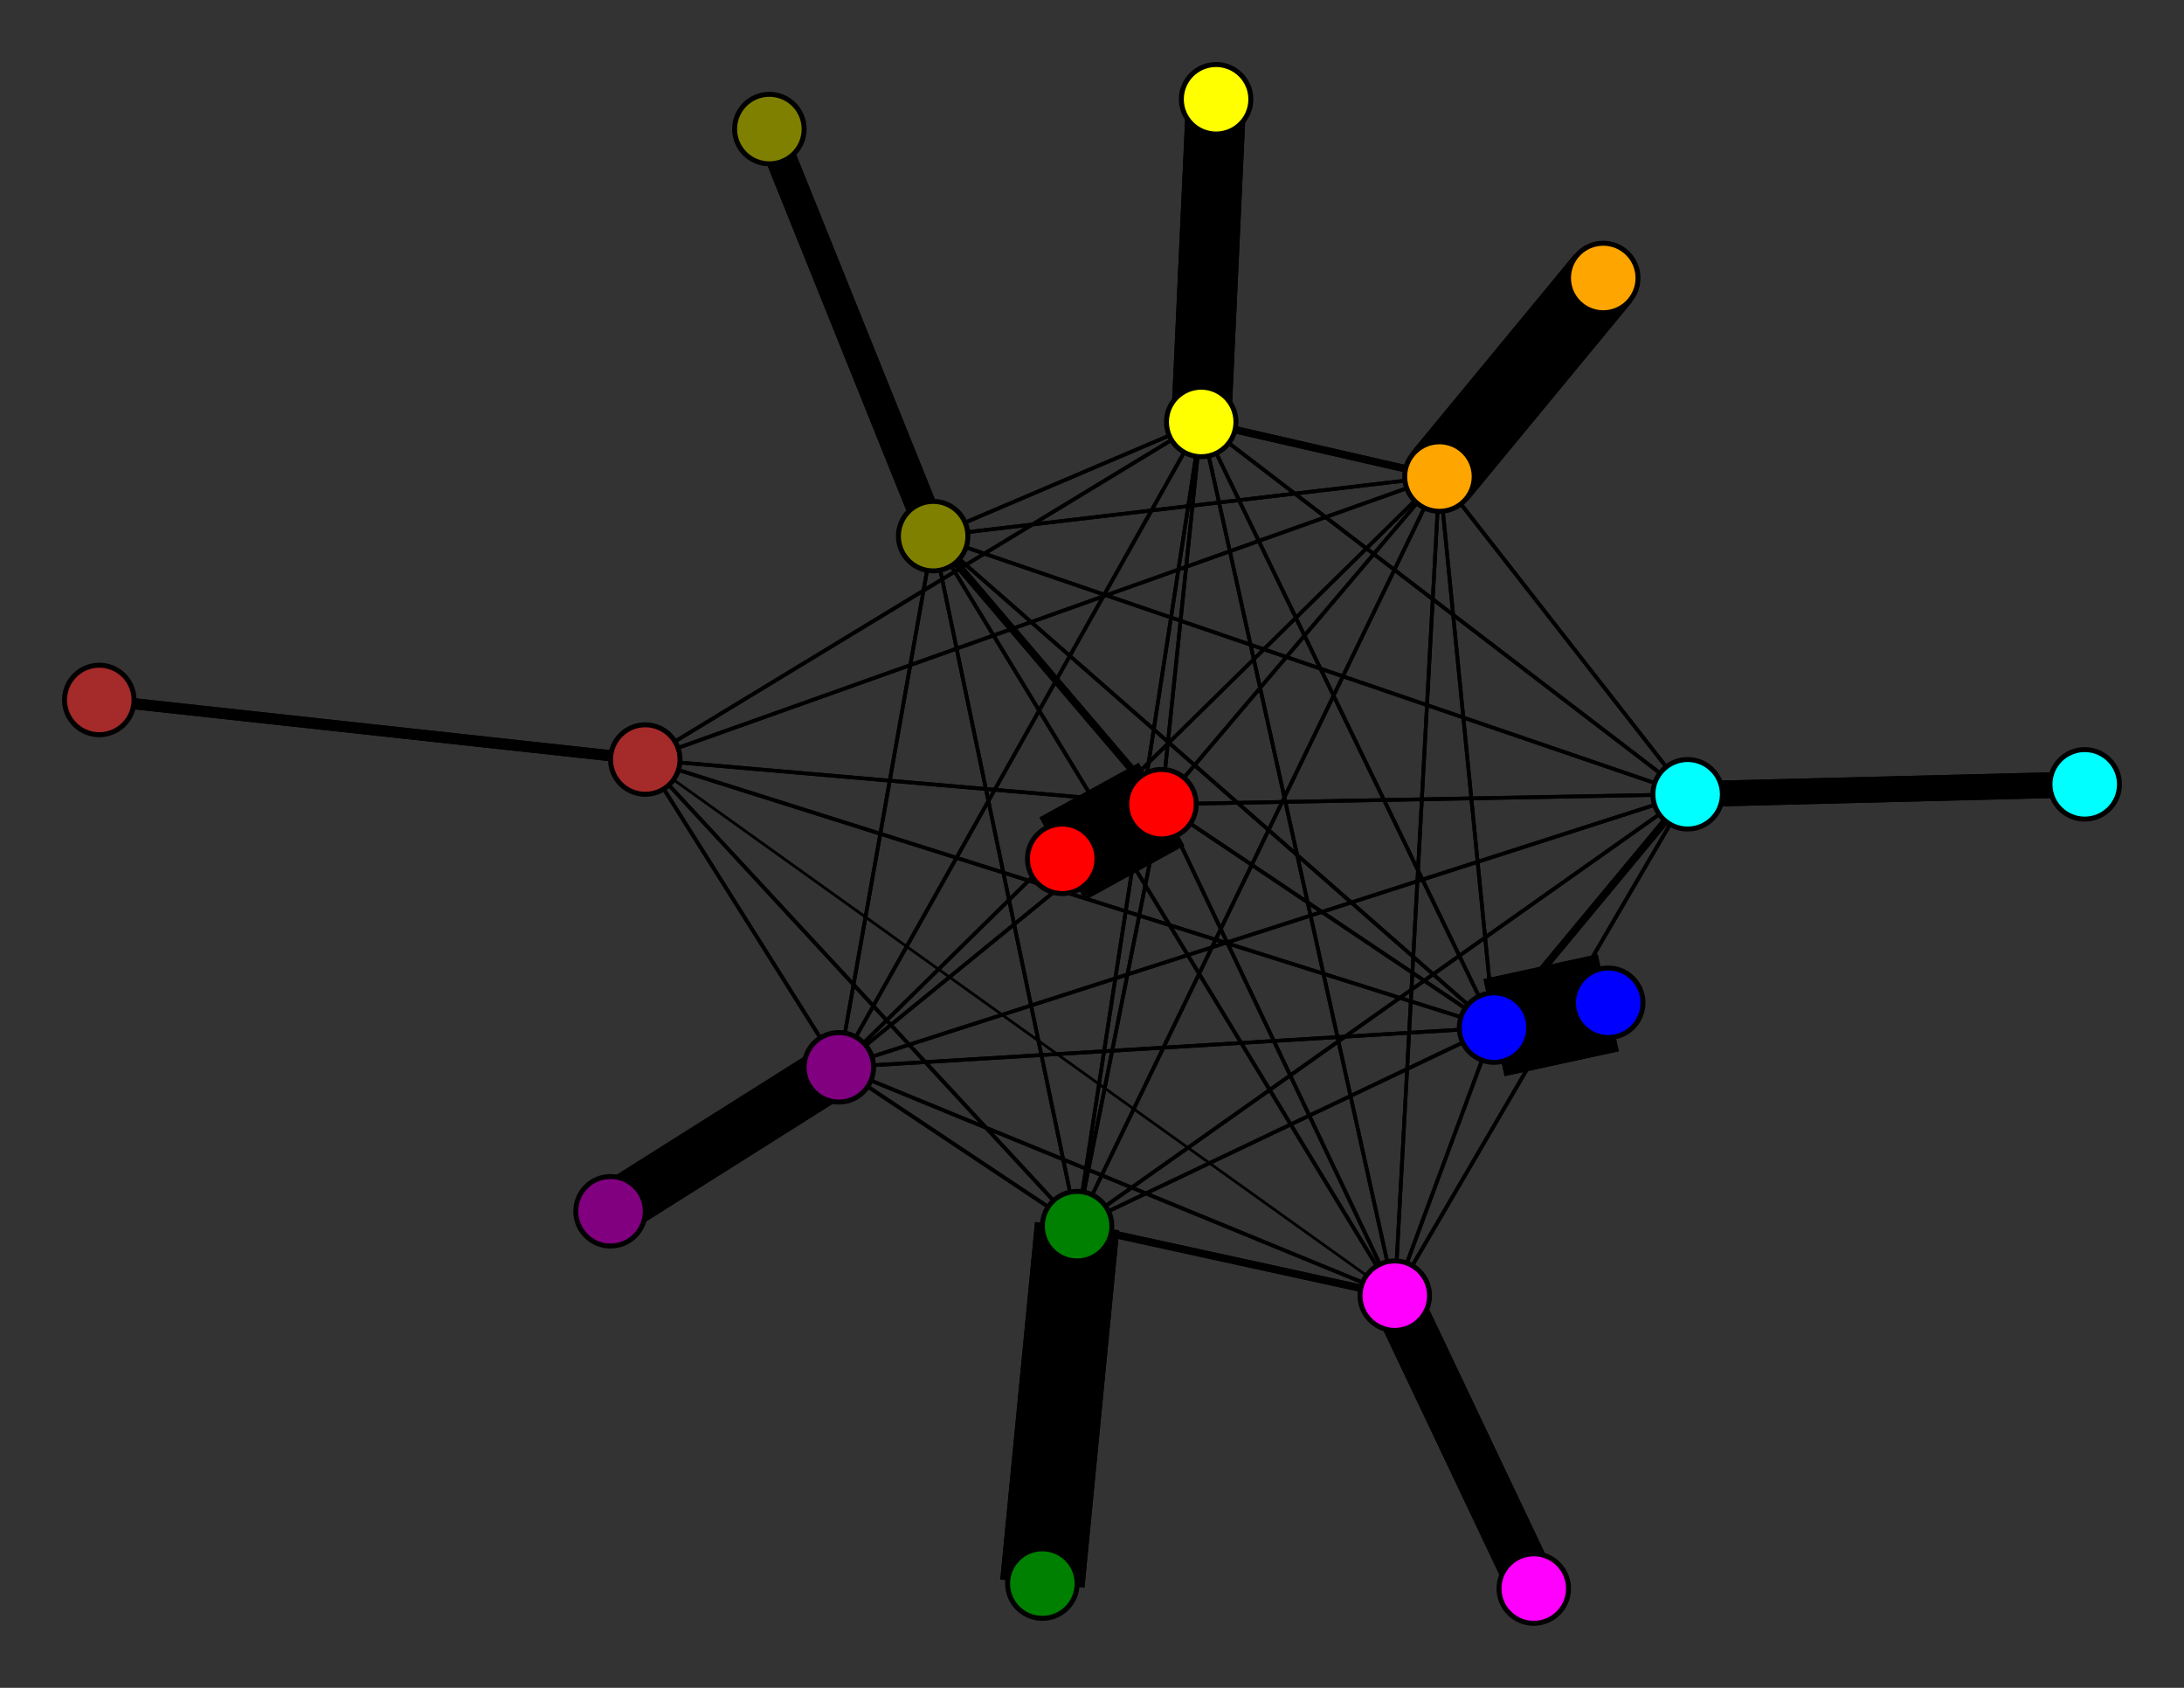 <svg width="440" height="340" xmlns="http://www.w3.org/2000/svg">
<rect width="100%" height="100%" fill="#333333" stroke="none"/>
<path stroke-width="20.0" stroke="black" d="M 324 202 301 207"/>
<path stroke-width="0.5" stroke="black" d="M 281 261 130 153"/>
<path stroke-width="0.747" stroke="black" d="M 281 261 340 160"/>
<path stroke-width="0.747" stroke="black" d="M 281 261 188 108"/>
<path stroke-width="10.127" stroke="black" d="M 281 261 309 320"/>
<path stroke-width="0.747" stroke="black" d="M 281 261 242 85"/>
<path stroke-width="0.747" stroke="black" d="M 281 261 169 215"/>
<path stroke-width="0.747" stroke="black" d="M 281 261 290 96"/>
<path stroke-width="1.487" stroke="black" d="M 281 261 217 247"/>
<path stroke-width="0.747" stroke="black" d="M 281 261 234 162"/>
<path stroke-width="0.747" stroke="black" d="M 281 261 301 207"/>
<path stroke-width="6.177" stroke="black" d="M 155 26 188 108"/>
<path stroke-width="10.127" stroke="black" d="M 309 320 281 261"/>
<path stroke-width="0.747" stroke="black" d="M 242 85 340 160"/>
<path stroke-width="0.747" stroke="black" d="M 242 85 188 108"/>
<path stroke-width="0.747" stroke="black" d="M 242 85 281 261"/>
<path stroke-width="12.101" stroke="black" d="M 242 85 245 20"/>
<path stroke-width="0.747" stroke="black" d="M 242 85 169 215"/>
<path stroke-width="1.487" stroke="black" d="M 242 85 290 96"/>
<path stroke-width="0.747" stroke="black" d="M 242 85 217 247"/>
<path stroke-width="0.747" stroke="black" d="M 242 85 234 162"/>
<path stroke-width="0.747" stroke="black" d="M 242 85 301 207"/>
<path stroke-width="12.101" stroke="black" d="M 245 20 242 85"/>
<path stroke-width="0.747" stroke="black" d="M 242 85 130 153"/>
<path stroke-width="0.747" stroke="black" d="M 188 108 301 207"/>
<path stroke-width="1.487" stroke="black" d="M 188 108 234 162"/>
<path stroke-width="0.747" stroke="black" d="M 188 108 217 247"/>
<path stroke-width="0.747" stroke="black" d="M 130 153 242 85"/>
<path stroke-width="0.747" stroke="black" d="M 130 153 169 215"/>
<path stroke-width="0.747" stroke="black" d="M 130 153 290 96"/>
<path stroke-width="0.747" stroke="black" d="M 130 153 217 247"/>
<path stroke-width="0.747" stroke="black" d="M 130 153 234 162"/>
<path stroke-width="0.747" stroke="black" d="M 130 153 301 207"/>
<path stroke-width="2.228" stroke="black" d="M 20 141 130 153"/>
<path stroke-width="5.19" stroke="black" d="M 340 160 420 158"/>
<path stroke-width="0.747" stroke="black" d="M 340 160 188 108"/>
<path stroke-width="0.747" stroke="black" d="M 340 160 281 261"/>
<path stroke-width="0.747" stroke="black" d="M 340 160 242 85"/>
<path stroke-width="0.747" stroke="black" d="M 340 160 169 215"/>
<path stroke-width="0.747" stroke="black" d="M 340 160 290 96"/>
<path stroke-width="0.747" stroke="black" d="M 340 160 217 247"/>
<path stroke-width="0.747" stroke="black" d="M 340 160 234 162"/>
<path stroke-width="1.487" stroke="black" d="M 340 160 301 207"/>
<path stroke-width="5.19" stroke="black" d="M 420 158 340 160"/>
<path stroke-width="0.747" stroke="black" d="M 188 108 340 160"/>
<path stroke-width="6.177" stroke="black" d="M 188 108 155 26"/>
<path stroke-width="0.747" stroke="black" d="M 188 108 281 261"/>
<path stroke-width="0.747" stroke="black" d="M 188 108 242 85"/>
<path stroke-width="0.747" stroke="black" d="M 188 108 169 215"/>
<path stroke-width="0.747" stroke="black" d="M 188 108 290 96"/>
<path stroke-width="0.747" stroke="black" d="M 169 215 130 153"/>
<path stroke-width="0.747" stroke="black" d="M 169 215 340 160"/>
<path stroke-width="0.747" stroke="black" d="M 169 215 188 108"/>
<path stroke-width="0.747" stroke="black" d="M 169 215 281 261"/>
<path stroke-width="0.747" stroke="black" d="M 217 247 301 207"/>
<path stroke-width="17.038" stroke="black" d="M 210 319 217 247"/>
<path stroke-width="0.747" stroke="black" d="M 234 162 130 153"/>
<path stroke-width="0.747" stroke="black" d="M 234 162 340 160"/>
<path stroke-width="1.487" stroke="black" d="M 234 162 188 108"/>
<path stroke-width="0.747" stroke="black" d="M 234 162 281 261"/>
<path stroke-width="0.747" stroke="black" d="M 234 162 242 85"/>
<path stroke-width="0.747" stroke="black" d="M 234 162 169 215"/>
<path stroke-width="0.747" stroke="black" d="M 234 162 290 96"/>
<path stroke-width="0.747" stroke="black" d="M 234 162 217 247"/>
<path stroke-width="19.013" stroke="black" d="M 234 162 214 173"/>
<path stroke-width="0.747" stroke="black" d="M 234 162 301 207"/>
<path stroke-width="19.013" stroke="black" d="M 214 173 234 162"/>
<path stroke-width="0.747" stroke="black" d="M 301 207 130 153"/>
<path stroke-width="1.487" stroke="black" d="M 301 207 340 160"/>
<path stroke-width="0.747" stroke="black" d="M 301 207 188 108"/>
<path stroke-width="0.747" stroke="black" d="M 301 207 281 261"/>
<path stroke-width="0.747" stroke="black" d="M 301 207 242 85"/>
<path stroke-width="0.747" stroke="black" d="M 301 207 169 215"/>
<path stroke-width="0.747" stroke="black" d="M 301 207 290 96"/>
<path stroke-width="0.747" stroke="black" d="M 301 207 217 247"/>
<path stroke-width="0.747" stroke="black" d="M 301 207 234 162"/>
<path stroke-width="20.0" stroke="black" d="M 301 207 324 202"/>
<path stroke-width="0.747" stroke="black" d="M 217 247 234 162"/>
<path stroke-width="0.5" stroke="black" d="M 130 153 281 261"/>
<path stroke-width="17.038" stroke="black" d="M 217 247 210 319"/>
<path stroke-width="0.747" stroke="black" d="M 217 247 169 215"/>
<path stroke-width="0.747" stroke="black" d="M 169 215 242 85"/>
<path stroke-width="11.114" stroke="black" d="M 169 215 123 244"/>
<path stroke-width="0.747" stroke="black" d="M 169 215 290 96"/>
<path stroke-width="0.747" stroke="black" d="M 169 215 217 247"/>
<path stroke-width="0.747" stroke="black" d="M 169 215 234 162"/>
<path stroke-width="0.747" stroke="black" d="M 169 215 301 207"/>
<path stroke-width="11.114" stroke="black" d="M 123 244 169 215"/>
<path stroke-width="0.747" stroke="black" d="M 290 96 130 153"/>
<path stroke-width="0.747" stroke="black" d="M 290 96 340 160"/>
<path stroke-width="0.747" stroke="black" d="M 290 96 188 108"/>
<path stroke-width="0.747" stroke="black" d="M 290 96 281 261"/>
<path stroke-width="1.487" stroke="black" d="M 290 96 242 85"/>
<path stroke-width="0.747" stroke="black" d="M 290 96 169 215"/>
<path stroke-width="15.063" stroke="black" d="M 290 96 323 56"/>
<path stroke-width="0.747" stroke="black" d="M 290 96 217 247"/>
<path stroke-width="0.747" stroke="black" d="M 290 96 234 162"/>
<path stroke-width="0.747" stroke="black" d="M 290 96 301 207"/>
<path stroke-width="15.063" stroke="black" d="M 323 56 290 96"/>
<path stroke-width="0.747" stroke="black" d="M 217 247 130 153"/>
<path stroke-width="0.747" stroke="black" d="M 217 247 340 160"/>
<path stroke-width="0.747" stroke="black" d="M 217 247 188 108"/>
<path stroke-width="1.487" stroke="black" d="M 217 247 281 261"/>
<path stroke-width="0.747" stroke="black" d="M 217 247 242 85"/>
<path stroke-width="0.747" stroke="black" d="M 217 247 290 96"/>
<path stroke-width="2.228" stroke="black" d="M 130 153 20 141"/>
<circle cx="324" cy="202" r="7.0" style="fill:blue;stroke:black;stroke-width:1.0"/>
<circle cx="301" cy="207" r="7.0" style="fill:blue;stroke:black;stroke-width:1.0"/>
<circle cx="214" cy="173" r="7.0" style="fill:red;stroke:black;stroke-width:1.0"/>
<circle cx="234" cy="162" r="7.0" style="fill:red;stroke:black;stroke-width:1.0"/>
<circle cx="210" cy="319" r="7.0" style="fill:green;stroke:black;stroke-width:1.0"/>
<circle cx="217" cy="247" r="7.0" style="fill:green;stroke:black;stroke-width:1.0"/>
<circle cx="323" cy="56" r="7.0" style="fill:orange;stroke:black;stroke-width:1.0"/>
<circle cx="290" cy="96" r="7.0" style="fill:orange;stroke:black;stroke-width:1.0"/>
<circle cx="123" cy="244" r="7.0" style="fill:purple;stroke:black;stroke-width:1.0"/>
<circle cx="169" cy="215" r="7.0" style="fill:purple;stroke:black;stroke-width:1.0"/>
<circle cx="245" cy="20" r="7.0" style="fill:yellow;stroke:black;stroke-width:1.0"/>
<circle cx="242" cy="85" r="7.0" style="fill:yellow;stroke:black;stroke-width:1.0"/>
<circle cx="309" cy="320" r="7.0" style="fill:fuchsia;stroke:black;stroke-width:1.0"/>
<circle cx="281" cy="261" r="7.0" style="fill:fuchsia;stroke:black;stroke-width:1.0"/>
<circle cx="155" cy="26" r="7.0" style="fill:olive;stroke:black;stroke-width:1.0"/>
<circle cx="188" cy="108" r="7.0" style="fill:olive;stroke:black;stroke-width:1.0"/>
<circle cx="420" cy="158" r="7.0" style="fill:aqua;stroke:black;stroke-width:1.0"/>
<circle cx="340" cy="160" r="7.0" style="fill:aqua;stroke:black;stroke-width:1.0"/>
<circle cx="20" cy="141" r="7.0" style="fill:brown;stroke:black;stroke-width:1.0"/>
<circle cx="130" cy="153" r="7.0" style="fill:brown;stroke:black;stroke-width:1.0"/>
</svg>
